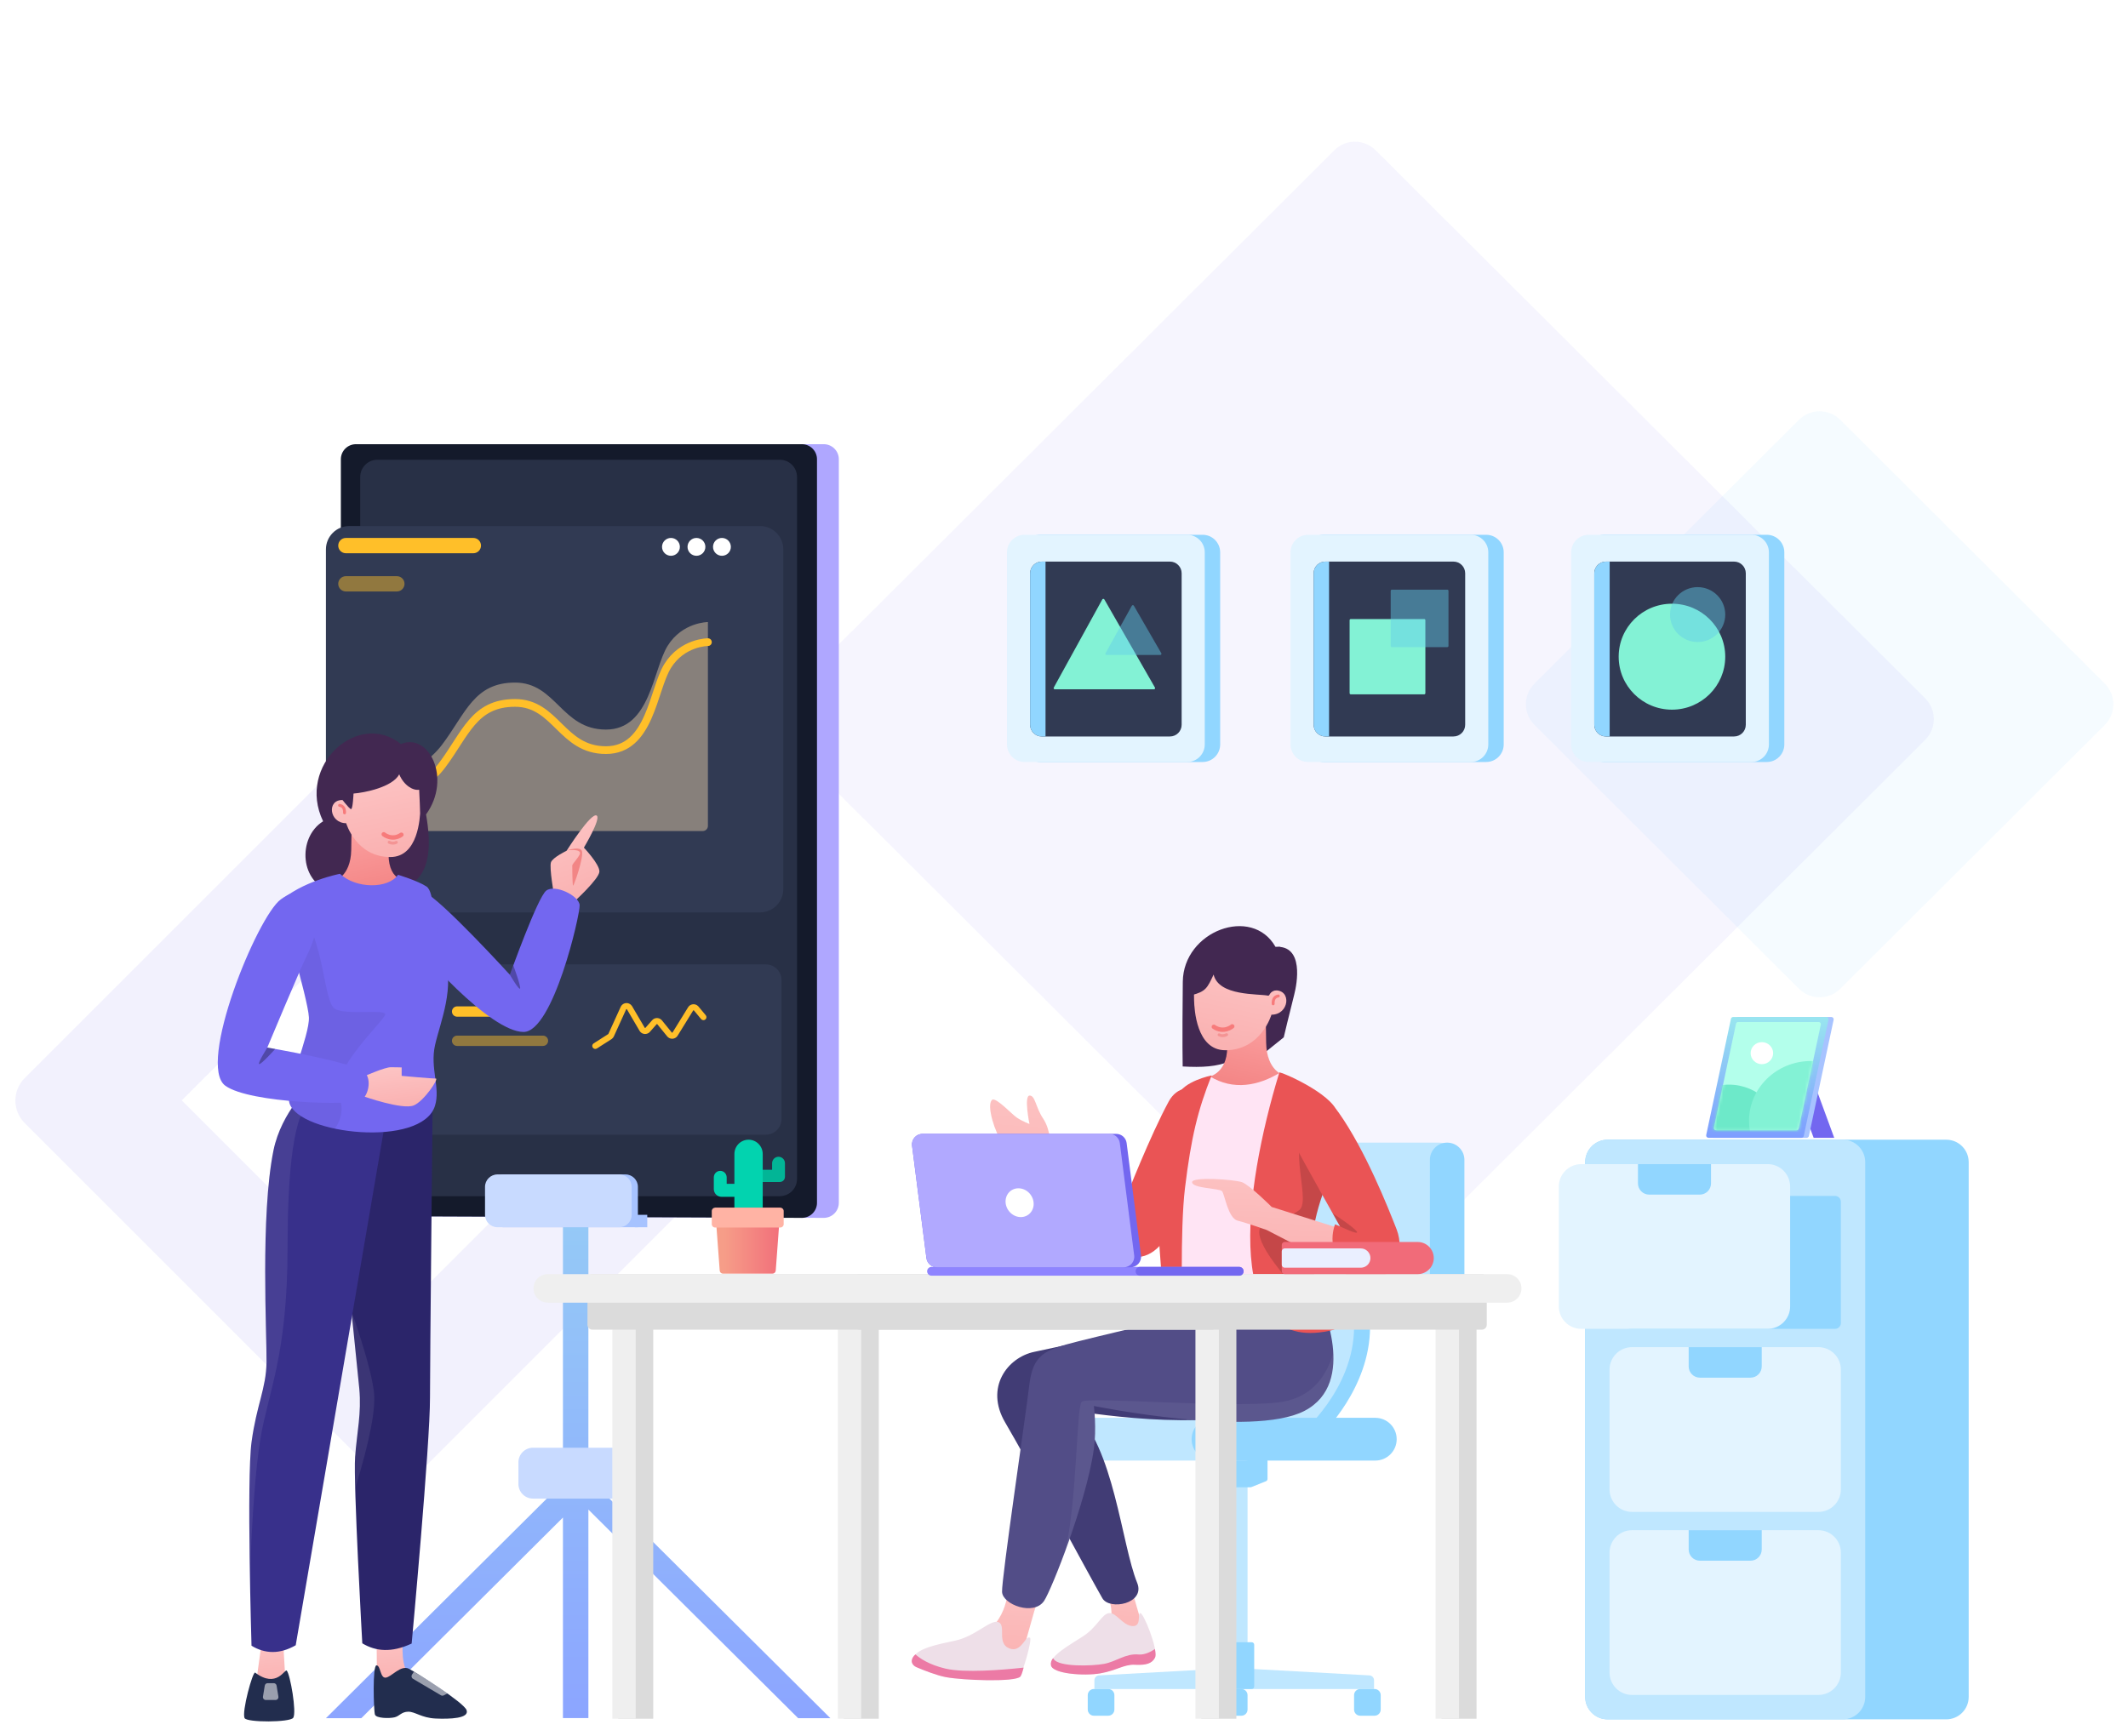 <svg width="728" height="594" viewBox="0 0 728 594" fill="none" xmlns="http://www.w3.org/2000/svg">
<g filter="url(#filter0_d)">
<path opacity="0.15" fill-rule="evenodd" clip-rule="evenodd" d="M524.946 244.08C521.029 240.173 521.029 233.827 524.946 229.92L615.438 139.65C619.341 135.756 625.66 135.756 629.563 139.65L720.055 229.92C723.972 233.827 723.972 240.173 720.055 244.08L629.563 334.35C625.66 338.244 619.341 338.244 615.438 334.35L524.946 244.08Z" fill="#BFE7FF"/>
<g opacity="0.038" filter="url(#filter1_f)">
<path opacity="0.038" fill-rule="evenodd" clip-rule="evenodd" d="M215.964 80.156C212.048 76.249 212.048 69.903 215.964 65.996L266.385 15.699C270.288 11.805 276.607 11.805 280.51 15.699L330.931 65.996C334.848 69.903 334.848 76.249 330.931 80.156L280.51 130.453C276.607 134.346 270.288 134.346 266.385 130.453L215.964 80.156Z" fill="#7367F0"/>
</g>
<path opacity="0.066" fill-rule="evenodd" clip-rule="evenodd" d="M268.439 249.15C264.522 245.242 264.522 238.897 268.439 234.99L456.478 47.413C460.381 43.519 466.699 43.519 470.602 47.413L658.641 234.99C662.558 238.897 662.558 245.242 658.641 249.15L470.602 436.727C466.699 440.62 460.381 440.62 456.478 436.727L268.439 249.15Z" fill="#7367F0"/>
<path opacity="0.09" fill-rule="evenodd" clip-rule="evenodd" d="M143.744 244.969C139.509 240.733 132.633 240.742 128.387 244.988L8.452 364.923C4.206 369.169 4.197 376.045 8.433 380.28L128.074 499.921C132.309 504.157 139.185 504.148 143.431 499.902L263.366 379.967C267.612 375.721 267.62 368.845 263.385 364.61L143.744 244.969ZM62.193 372.535L135.999 298.729L209.624 372.354L135.818 446.16L62.193 372.535Z" fill="#7367F0"/>
<path fill-rule="evenodd" clip-rule="evenodd" d="M201.293 351L201.292 494.767L201.439 494.625L201.405 501.757L284.073 583.951H273.053L201.292 512.567L201.293 583.912H192.588V515.289L123.608 583.951H111.5L192.588 503.308V351H201.293Z" fill="url(#paint0_linear)"/>
<path fill-rule="evenodd" clip-rule="evenodd" d="M217.613 496.4C217.613 493.639 215.375 491.4 212.613 491.4H182.355C179.594 491.4 177.355 493.639 177.355 496.4V503.814C177.355 506.575 179.594 508.814 182.355 508.814H212.613C215.375 508.814 217.613 506.575 217.613 503.814V496.4Z" fill="#C8DAFF"/>
<path fill-rule="evenodd" clip-rule="evenodd" d="M129.25 148H281.801C284.655 148 286.967 150.304 286.967 153.146V407.6C286.967 410.363 284.781 412.618 282.038 412.741L281.781 412.747L129.23 412.156C126.385 412.145 124.084 409.844 124.084 407.009V153.146C124.084 150.304 126.397 148 129.25 148Z" fill="#AFA7FF"/>
<path fill-rule="evenodd" clip-rule="evenodd" d="M121.778 148H274.33C277.183 148 279.496 150.304 279.496 153.146V407.6C279.496 410.363 277.31 412.618 274.566 412.741L274.31 412.747L121.758 412.156C118.913 412.145 116.612 409.844 116.612 407.009V153.146C116.612 150.304 118.925 148 121.778 148Z" fill="#141A2B"/>
<path fill-rule="evenodd" clip-rule="evenodd" d="M129.142 153.317H266.756C270.02 153.317 272.666 155.953 272.666 159.204V399.436C272.666 402.688 270.02 405.323 266.756 405.323H129.142C125.877 405.323 123.231 402.688 123.231 399.436V159.204C123.231 155.953 125.877 153.317 129.142 153.317Z" fill="#283046"/>
<path fill-rule="evenodd" clip-rule="evenodd" d="M172.331 397.88H213.96C216.318 397.88 218.23 399.784 218.23 402.133V415.957H172.331C169.973 415.957 168.062 414.052 168.062 411.703V402.133C168.062 399.784 169.973 397.88 172.331 397.88Z" fill="#A7C3FF"/>
<path fill-rule="evenodd" clip-rule="evenodd" d="M217.161 411.703H221.431V415.957H217.161V411.703Z" fill="#A7C3FF"/>
<path fill-rule="evenodd" clip-rule="evenodd" d="M170.197 397.88H211.825C214.183 397.88 216.095 399.784 216.095 402.133V411.703C216.095 414.052 214.183 415.957 211.825 415.957H170.197C167.839 415.957 165.928 414.052 165.928 411.703V402.133C165.928 399.784 167.839 397.88 170.197 397.88Z" fill="#C8DAFF"/>
<path d="M411.425 179H355.771C352.458 179 349.771 181.686 349.771 185V250.75C349.771 254.064 352.458 256.75 355.771 256.75H411.425C414.739 256.75 417.425 254.064 417.425 250.75V185C417.425 181.686 414.739 179 411.425 179Z" fill="#91D6FF"/>
<path d="M406.153 179H350.5C347.186 179 344.5 181.686 344.5 185V250.75C344.5 254.064 347.186 256.75 350.5 256.75H406.153C409.467 256.75 412.153 254.064 412.153 250.75V185C412.153 181.686 409.467 179 406.153 179Z" fill="#E3F4FF"/>
<path fill-rule="evenodd" clip-rule="evenodd" d="M352.407 192.173C352.407 189.964 354.198 188.173 356.407 188.173H400.246C402.455 188.173 404.246 189.964 404.246 192.173V244.014C404.246 246.224 402.455 248.014 400.246 248.014H356.407C354.198 248.014 352.407 246.224 352.407 244.014V192.173Z" fill="#313A53"/>
<path d="M352.407 192.173C352.407 189.964 354.198 188.173 356.407 188.173H357.679V248.014H356.407C354.198 248.014 352.407 246.224 352.407 244.014V192.173Z" fill="#91D6FF"/>
<path fill-rule="evenodd" clip-rule="evenodd" d="M394.764 231.879C395.074 231.879 395.268 231.544 395.113 231.275L377.805 201.118C377.649 200.845 377.254 200.848 377.102 201.124L360.502 231.281C360.354 231.55 360.548 231.879 360.855 231.879H394.764Z" fill="#83F2D5"/>
<path opacity="0.447" fill-rule="evenodd" clip-rule="evenodd" d="M396.94 220.134C397.251 220.134 397.445 219.798 397.29 219.529L387.905 203.279C387.748 203.008 387.355 203.011 387.203 203.286L378.202 219.536C378.053 219.804 378.247 220.134 378.554 220.134H396.94Z" fill="#63CBE8"/>
<path d="M508.425 179H452.771C449.458 179 446.771 181.686 446.771 185V250.75C446.771 254.064 449.458 256.75 452.771 256.75H508.425C511.739 256.75 514.425 254.064 514.425 250.75V185C514.425 181.686 511.739 179 508.425 179Z" fill="#91D6FF"/>
<path d="M503.153 179H447.5C444.186 179 441.5 181.686 441.5 185V250.75C441.5 254.064 444.186 256.75 447.5 256.75H503.153C506.467 256.75 509.153 254.064 509.153 250.75V185C509.153 181.686 506.467 179 503.153 179Z" fill="#E3F4FF"/>
<path fill-rule="evenodd" clip-rule="evenodd" d="M449.407 192.173C449.407 189.964 451.198 188.173 453.407 188.173H497.246C499.455 188.173 501.246 189.964 501.246 192.173V244.014C501.246 246.224 499.455 248.014 497.246 248.014H453.407C451.198 248.014 449.407 246.224 449.407 244.014V192.173Z" fill="#313A53"/>
<path d="M487.224 207.829H462.111C461.889 207.829 461.708 208.01 461.708 208.232V233.197C461.708 233.42 461.889 233.6 462.111 233.6H487.224C487.447 233.6 487.627 233.42 487.627 233.197V208.232C487.627 208.01 487.447 207.829 487.224 207.829Z" fill="#83F2D5"/>
<path opacity="0.447" d="M495.131 197.782H476.169C475.946 197.782 475.766 197.962 475.766 198.185V217.035C475.766 217.257 475.946 217.438 476.169 217.438H495.131C495.354 217.438 495.534 217.257 495.534 217.035V198.185C495.534 197.962 495.354 197.782 495.131 197.782Z" fill="#63CBE8"/>
<path d="M449.407 192.173C449.407 189.964 451.198 188.173 453.407 188.173H454.679V248.014H453.407C451.198 248.014 449.407 246.224 449.407 244.014V192.173Z" fill="#91D6FF"/>
<path d="M604.425 179H548.771C545.458 179 542.771 181.686 542.771 185V250.75C542.771 254.064 545.458 256.75 548.771 256.75H604.425C607.739 256.75 610.425 254.064 610.425 250.75V185C610.425 181.686 607.739 179 604.425 179Z" fill="#91D6FF"/>
<path d="M599.153 179H543.5C540.186 179 537.5 181.686 537.5 185V250.75C537.5 254.064 540.186 256.75 543.5 256.75H599.153C602.467 256.75 605.153 254.064 605.153 250.75V185C605.153 181.686 602.467 179 599.153 179Z" fill="#E3F4FF"/>
<path fill-rule="evenodd" clip-rule="evenodd" d="M545.407 192.173C545.407 189.964 547.198 188.173 549.407 188.173H593.246C595.455 188.173 597.246 189.964 597.246 192.173V244.014C597.246 246.224 595.455 248.014 593.246 248.014H549.407C547.198 248.014 545.407 246.224 545.407 244.014V192.173Z" fill="#313A53"/>
<path d="M571.985 238.841C582.054 238.841 590.216 230.725 590.216 220.714C590.216 210.703 582.054 202.587 571.985 202.587C561.916 202.587 553.754 210.703 553.754 220.714C553.754 230.725 561.916 238.841 571.985 238.841Z" fill="#83F2D5"/>
<path opacity="0.447" d="M580.772 215.691C585.989 215.691 590.217 211.487 590.217 206.3C590.217 201.113 585.989 196.909 580.772 196.909C575.556 196.909 571.327 201.113 571.327 206.3C571.327 211.487 575.556 215.691 580.772 215.691Z" fill="#63CBE8"/>
<path d="M545.407 192.173C545.407 189.964 547.198 188.173 549.407 188.173H550.679V248.014H549.407C547.198 248.014 545.407 246.224 545.407 244.014V192.173Z" fill="#91D6FF"/>
<g filter="url(#filter2_d)">
<path fill-rule="evenodd" clip-rule="evenodd" d="M103.5 323.389C103.5 320.413 105.913 318 108.889 318H254.981C257.957 318 260.369 320.413 260.369 323.389V370.9C260.369 373.876 257.957 376.289 254.981 376.289H108.889C105.913 376.289 103.5 373.876 103.5 370.9V323.389Z" fill="#313A53"/>
</g>
<path opacity="0.465" d="M154.614 352.149C154.614 351.173 155.405 350.383 156.381 350.383H185.749C186.725 350.383 187.516 351.173 187.516 352.149C187.516 353.124 186.725 353.915 185.749 353.915H156.381C155.405 353.915 154.614 353.124 154.614 352.149Z" fill="#FFBF29"/>
<path d="M154.614 342.14C154.614 341.164 155.405 340.373 156.381 340.373H173.999C174.974 340.373 175.765 341.164 175.765 342.14C175.765 343.115 174.974 343.906 173.999 343.906H156.381C155.405 343.906 154.614 343.115 154.614 342.14Z" fill="#FFBF29"/>
<path d="M212.343 340.535C212.847 339.425 214.154 338.935 215.261 339.441C215.627 339.608 215.94 339.872 216.166 340.204L216.247 340.331L220.567 347.695C220.609 347.765 220.699 347.788 220.769 347.747L220.787 347.734L220.804 347.718L223.103 345.113C223.909 344.199 225.302 344.114 226.213 344.922C226.273 344.975 226.33 345.031 226.384 345.09L226.462 345.181L229.834 349.331C229.885 349.394 229.977 349.403 230.04 349.352L230.058 349.335L230.072 349.315L235.398 340.691C236.038 339.654 237.396 339.334 238.431 339.975C238.591 340.075 238.738 340.194 238.867 340.331L238.961 340.436L241.442 343.408C241.807 343.845 241.749 344.494 241.313 344.859C240.902 345.204 240.301 345.172 239.928 344.8L239.865 344.73L237.384 341.758C237.374 341.746 237.362 341.736 237.349 341.728C237.291 341.692 237.219 341.701 237.172 341.745L237.147 341.775L231.821 350.4C231.692 350.609 231.529 350.795 231.339 350.95C230.428 351.693 229.102 351.586 228.321 350.727L228.239 350.632L224.867 346.483C224.862 346.476 224.857 346.471 224.851 346.465C224.8 346.42 224.727 346.417 224.673 346.452L224.643 346.478L222.344 349.083C222.191 349.257 222.011 349.406 221.811 349.523C220.797 350.121 219.501 349.813 218.859 348.842L218.795 348.739L214.474 341.376C214.459 341.349 214.436 341.329 214.408 341.316C214.347 341.288 214.276 341.306 214.235 341.356L214.214 341.389L210.004 350.647C209.847 350.992 209.605 351.29 209.301 351.513L209.184 351.593L204.192 354.782C203.714 355.088 203.078 354.947 202.773 354.467C202.484 354.014 202.594 353.421 203.01 353.098L203.087 353.044L208.078 349.855C208.094 349.845 208.108 349.832 208.119 349.817L208.133 349.792L212.343 340.535Z" fill="#FFBF29"/>
<path d="M132.582 359.803C139.234 359.803 144.627 354.399 144.627 347.733C144.627 341.067 139.234 335.663 132.582 335.663C125.931 335.663 120.538 341.067 120.538 347.733C120.538 354.399 125.931 359.803 132.582 359.803Z" fill="#FFBF29"/>
<g filter="url(#filter3_d)">
<path fill-rule="evenodd" clip-rule="evenodd" d="M103.5 175C103.5 170.582 107.082 167 111.5 167H251.977C256.395 167 259.977 170.582 259.977 175V291.215C259.977 295.633 256.395 299.215 251.977 299.215H111.5C107.082 299.215 103.5 295.633 103.5 291.215V175Z" fill="#313A53"/>
</g>
<mask id="mask0" mask-type="alpha" maskUnits="userSpaceOnUse" x="103" y="167" width="157" height="133">
<path fill-rule="evenodd" clip-rule="evenodd" d="M103.5 175C103.5 170.582 107.082 167 111.5 167H251.977C256.395 167 259.977 170.582 259.977 175V291.215C259.977 295.633 256.395 299.215 251.977 299.215H111.5C107.082 299.215 103.5 295.633 103.5 291.215V175Z" fill="white"/>
</mask>
<g mask="url(#mask0)">
<path opacity="0.415" fill-rule="evenodd" clip-rule="evenodd" d="M124.434 267.043C124.434 267.043 142.994 261.736 151.178 250.904C159.362 240.073 162.121 229.574 176.197 229.574C190.273 229.574 192.077 245.654 207.293 245.654C222.509 245.654 223.341 225.147 228.399 217.005C233.456 208.862 242.184 208.862 242.184 208.862V278.617C242.184 279.589 241.396 280.377 240.424 280.377H126.194C125.222 280.377 124.434 279.589 124.434 278.617V267.043Z" fill="#FFE3B5"/>
<g filter="url(#filter4_d)">
<path d="M124.434 268.167C124.434 268.167 142.994 262.837 151.178 251.959C159.362 241.08 162.121 230.535 176.197 230.535C190.273 230.535 192.077 246.685 207.293 246.685C222.509 246.685 223.341 226.09 228.399 217.912C233.456 209.734 242.184 209.734 242.184 209.734" stroke="#FFBF29" stroke-width="2.64" stroke-linecap="round"/>
</g>
<path d="M161.939 180.082H118.327C116.882 180.082 115.711 181.253 115.711 182.698C115.711 184.143 116.882 185.315 118.327 185.315H161.939C163.384 185.315 164.555 184.143 164.555 182.698C164.555 181.253 163.384 180.082 161.939 180.082Z" fill="#FFBF29"/>
<path opacity="0.465" d="M115.711 195.78C115.711 194.335 116.882 193.164 118.327 193.164H135.772C137.217 193.164 138.389 194.335 138.389 195.78C138.389 197.225 137.217 198.397 135.772 198.397H118.327C116.882 198.397 115.711 197.225 115.711 195.78Z" fill="#FFBF29"/>
<path d="M229.536 186.186C231.222 186.186 232.589 184.82 232.589 183.134C232.589 181.448 231.222 180.082 229.536 180.082C227.85 180.082 226.483 181.448 226.483 183.134C226.483 184.82 227.85 186.186 229.536 186.186Z" fill="white"/>
<path d="M238.258 186.186C239.944 186.186 241.311 184.82 241.311 183.134C241.311 181.448 239.944 180.082 238.258 180.082C236.572 180.082 235.205 181.448 235.205 183.134C235.205 184.82 236.572 186.186 238.258 186.186Z" fill="white"/>
<path d="M246.981 186.186C248.667 186.186 250.033 184.82 250.033 183.134C250.033 181.448 248.667 180.082 246.981 180.082C245.295 180.082 243.928 181.448 243.928 183.134C243.928 184.82 245.295 186.186 246.981 186.186Z" fill="white"/>
</g>
<path fill-rule="evenodd" clip-rule="evenodd" d="M470.067 570.984C470.067 570.092 469.37 569.355 468.48 569.306L428.454 567.108H416.18L375.993 569.307C375.102 569.356 374.404 570.092 374.404 570.984V573.965H470.067V570.984Z" fill="#BFE7FF"/>
<path fill-rule="evenodd" clip-rule="evenodd" d="M426.793 498.996H417.682V567.565H426.793V498.996Z" fill="#BFE7FF"/>
<path d="M416.243 557.966H428.229C428.693 557.966 429.069 558.342 429.069 558.806V573.125C429.069 573.589 428.693 573.965 428.229 573.965H416.243C415.779 573.965 415.403 573.589 415.403 573.125V558.806C415.403 558.342 415.779 557.966 416.243 557.966Z" fill="#91D6FF"/>
<path fill-rule="evenodd" clip-rule="evenodd" d="M433.626 494.808C433.626 494.344 433.25 493.968 432.786 493.968H411.689C411.225 493.968 410.849 494.344 410.849 494.808V502.085C410.849 502.428 411.058 502.737 411.376 502.865L416.393 504.878C416.492 504.918 416.598 504.939 416.706 504.939H427.769C427.877 504.939 427.983 504.918 428.082 504.878L433.099 502.865C433.417 502.737 433.626 502.428 433.626 502.085V494.808Z" fill="#91D6FF"/>
<path d="M465.336 573.965H470.247C471.406 573.965 472.347 574.905 472.347 576.065V581.008C472.347 582.167 471.406 583.108 470.247 583.108H465.336C464.176 583.108 463.236 582.167 463.236 581.008V576.065C463.236 574.905 464.176 573.965 465.336 573.965Z" fill="#91D6FF"/>
<path d="M374.228 573.965H379.138C380.298 573.965 381.238 574.905 381.238 576.065V581.008C381.238 582.167 380.298 583.108 379.138 583.108H374.228C373.068 583.108 372.128 582.167 372.128 581.008V576.065C372.128 574.905 373.068 573.965 374.228 573.965Z" fill="#91D6FF"/>
<path d="M419.781 573.965H424.692C425.852 573.965 426.792 574.905 426.792 576.065V581.008C426.792 582.167 425.852 583.108 424.692 583.108H419.781C418.621 583.108 417.681 582.167 417.681 581.008V576.065C417.681 574.905 418.621 573.965 419.781 573.965Z" fill="#91D6FF"/>
<path fill-rule="evenodd" clip-rule="evenodd" d="M433.169 488.482C433.169 484.443 429.894 481.168 425.855 481.168H368.508C364.468 481.168 361.194 484.443 361.194 488.482C361.194 492.522 364.468 495.796 368.508 495.796H425.855C429.894 495.796 433.169 492.522 433.169 488.482Z" fill="#BFE7FF"/>
<path fill-rule="evenodd" clip-rule="evenodd" d="M468.701 413.513H455.946C455.946 413.513 455.946 431.799 455.946 450.084C455.946 468.369 435.447 486.654 435.447 486.654H452.302C452.302 486.654 468.701 471.082 468.701 450.084C468.701 431.799 468.701 413.513 468.701 413.513Z" fill="#91D6FF"/>
<path fill-rule="evenodd" clip-rule="evenodd" d="M463.234 413.513H450.479C450.479 413.513 450.479 431.799 450.479 450.084C450.479 468.369 429.98 486.654 429.98 486.654H445.013C445.013 486.654 463.234 471.51 463.234 450.084C463.234 431.799 463.234 413.513 463.234 413.513Z" fill="#BFE7FF"/>
<path fill-rule="evenodd" clip-rule="evenodd" d="M500.589 395.4C500.589 390.761 496.828 387 492.189 387H426.505C421.866 387 418.105 390.761 418.105 395.4V432.415C418.105 437.054 421.866 440.815 426.505 440.815H492.189C496.828 440.815 500.589 437.054 500.589 432.415V395.4Z" fill="#BFE7FF"/>
<path fill-rule="evenodd" clip-rule="evenodd" d="M500.983 392.907C500.983 389.645 498.339 387 495.077 387C491.815 387 489.17 389.645 489.17 392.907V434.908C489.17 438.171 491.815 440.815 495.077 440.815C498.339 440.815 500.983 438.171 500.983 434.909V392.907Z" fill="#91D6FF"/>
<path fill-rule="evenodd" clip-rule="evenodd" d="M477.812 488.482C477.812 484.443 474.537 481.168 470.497 481.168H414.973C410.933 481.168 407.659 484.443 407.659 488.482C407.659 492.522 410.933 495.796 414.973 495.796H470.497C474.537 495.796 477.812 492.522 477.812 488.482Z" fill="#91D6FF"/>
<path fill-rule="evenodd" clip-rule="evenodd" d="M377.609 538.415C377.609 538.415 382.855 549.01 378.554 552.349C374.247 555.688 362.871 561.946 362.871 561.946L393.011 560.052L386.311 536.944L377.609 538.415Z" fill="url(#paint1_linear)"/>
<path fill-rule="evenodd" clip-rule="evenodd" d="M390.025 548.003C389.076 548.455 390.636 552.712 387.299 552.413C383.963 552.115 381.868 547.714 379.408 548C376.947 548.285 375.385 552.717 370.7 555.803C366.017 558.89 359.072 562.572 359.537 565.675C360.002 568.779 370.931 569.61 376.468 568.582C382.005 567.556 384.589 565.33 388.181 565.507C391.773 565.685 394.031 565.245 395.157 562.939C396.282 560.632 391.119 547.48 390.025 548.003Z" fill="#EEDFE8"/>
<path fill-rule="evenodd" clip-rule="evenodd" d="M389.759 562.167L389.452 562.149C385 561.774 381.946 564.574 377.709 565.363C373.471 566.153 362.296 566.426 360.511 563.775C360.426 563.65 360.348 563.521 360.275 563.391C359.675 564.128 359.393 564.917 359.538 565.836C360.003 568.789 370.933 569.58 376.47 568.603C382.007 567.626 384.592 565.507 388.184 565.676L388.823 565.7C392.046 565.788 394.102 565.294 395.161 563.232C395.418 562.729 395.36 561.649 395.102 560.283C393.599 561.311 391.703 562.226 389.759 562.167Z" fill="#EC7AA5"/>
<path fill-rule="evenodd" clip-rule="evenodd" d="M423.011 445.032C413.887 445.439 363.101 456.672 353.875 458.58C344.648 460.488 336.847 470.814 343.883 482.772C351.785 496.194 372.175 534.314 377.126 542.907C379.576 547.16 391.937 544.775 389.034 537.636C383.621 524.329 381.107 490.898 367.307 478.709C367.307 478.709 413.717 486.786 433.764 477.534C448.333 470.808 445.037 444.047 423.011 445.032Z" fill="#413C75"/>
<path fill-rule="evenodd" clip-rule="evenodd" d="M359.359 388.074C359.359 388.074 359.463 382.65 356.865 378.77C354.268 374.89 354.165 370.768 352.2 370.903C350.234 371.038 352.18 380.618 352.18 380.618C352.18 380.618 349.687 379.665 347.895 378.46C346.104 377.255 340.671 371.314 339.401 372.367C337.249 374.161 340.716 384.279 342.604 386.302C344.499 388.326 353.848 393.98 353.848 393.98L381.383 421.719L385.5 406.994L359.359 388.074Z" fill="url(#paint2_linear)"/>
<path fill-rule="evenodd" clip-rule="evenodd" d="M414.434 385.625C410.189 395.47 402.417 413.556 399.213 418.951C395.198 425.708 388.866 428.686 381.453 423.672C379.902 422.623 375.448 418.954 375.448 418.954C376.107 412.532 378.506 407.164 382.642 402.849L385.451 405.172C385.451 405.172 393.417 384.752 399.825 372.924C405.374 362.69 420.895 370.659 414.434 385.625Z" fill="#EA5455"/>
<path fill-rule="evenodd" clip-rule="evenodd" d="M385.368 405.183C385.368 405.183 383.229 412.44 382.729 412.019C382.228 411.599 383.111 403.286 383.111 403.286L385.368 405.183Z" fill="black" fill-opacity="0.16"/>
<path fill-rule="evenodd" clip-rule="evenodd" d="M432.779 347.411V356.123L439.176 350.972C439.176 350.972 441.143 342.626 442.742 336.427C443.745 332.539 446.188 319.384 436.352 320C428.294 305.796 404.828 314.587 404.641 331.94C404.417 352.811 404.6 360.937 404.6 360.937C417.87 361.698 425.338 359.78 432.779 347.411Z" fill="#422851"/>
<path fill-rule="evenodd" clip-rule="evenodd" d="M439.314 363.997C439.314 363.997 433.364 362.6 433.157 352.85C432.951 343.099 433.096 339.77 433.096 339.77L419.988 339.534C419.988 339.534 419.845 350.401 419.843 354.332C419.837 363.889 412.809 364.672 412.809 364.672C412.809 364.672 414.01 372.558 425.888 373.226C435.161 373.748 439.314 363.997 439.314 363.997Z" fill="url(#paint3_linear)"/>
<path fill-rule="evenodd" clip-rule="evenodd" d="M436.15 334.901C441.998 334.675 441.044 343.235 434.97 343.224C434.97 343.224 431.442 355.384 419.192 355.384C409.244 355.384 408.597 341.211 408.507 338.383C408.41 335.369 408.398 325.465 408.398 325.465L436.378 325.452L436.15 334.901Z" fill="url(#paint4_linear)"/>
<path fill-rule="evenodd" clip-rule="evenodd" d="M436.604 334.845C434.181 335.245 434.475 336.849 433.816 336.709C430.47 335.997 416.926 336.936 415.182 329.488C413.012 334.141 412.481 335.285 407.703 336.534V322.899L437.925 320C437.925 320 437.456 334.704 436.604 334.845Z" fill="#422851"/>
<path d="M421.555 347.215C421.555 347.215 418.637 349.685 415.258 347.372" stroke="#F77B7B" stroke-width="1.5" stroke-linecap="round"/>
<path d="M419.628 350.075C418.72 350.494 417.846 350.525 417.066 350.107" stroke="#F49494" stroke-linecap="round"/>
<path d="M435.554 339.505C435.494 338.132 435.913 337.041 437.313 336.822" stroke="#F77B7B" stroke-linecap="round"/>
<path fill-rule="evenodd" clip-rule="evenodd" d="M437.984 363C430.516 367.574 421.882 369.251 413.845 364.284C400.73 390.145 397.461 421.002 400.616 455.106C419.741 462.678 435.815 461.189 449.5 452.534L437.984 363Z" fill="#FFE4F4"/>
<path fill-rule="evenodd" clip-rule="evenodd" d="M344.916 538.84C344.916 538.84 345.074 551.311 334.798 555.973C324.529 560.635 317.212 560.355 318.144 563.959C319.075 567.563 345.805 567.418 348.301 564.599C350.429 562.201 355.055 539.872 356.329 541.579L344.916 538.84Z" fill="url(#paint5_linear)"/>
<path fill-rule="evenodd" clip-rule="evenodd" d="M352.379 556.452C350.804 555.319 349.48 561.853 345.203 560.036C340.925 558.219 344.298 552.213 341.606 551.105C338.914 549.998 333.716 555.953 326.812 557.401C319.908 558.847 314.303 560.114 312.71 562.801C311.338 565.111 312.71 565.849 312.71 565.849C312.71 565.849 319.356 569.168 323.486 569.899C329.486 570.96 346.825 571.667 348.725 569.732C349.892 568.545 353.167 557.019 352.379 556.452Z" fill="#EEDFE8"/>
<path fill-rule="evenodd" clip-rule="evenodd" d="M312.335 563.073C311.033 565.196 313.087 566.3 313.333 566.422L314.324 566.844C316.204 567.626 320.446 569.302 323.581 569.901C329.329 571 347.128 571.651 349.043 569.762C349.379 569.43 349.795 568.217 350.197 566.641L348.976 566.774C343.098 567.397 329.977 568.523 323.502 566.998C317.754 565.644 314.608 563.417 313.173 562.116C312.824 562.416 312.542 562.734 312.335 563.073Z" fill="#EC7AA5"/>
<path fill-rule="evenodd" clip-rule="evenodd" d="M451.602 441.177C451.602 441.177 464.868 469.192 446.225 478.812C428.196 488.115 374.224 477.112 374.224 477.112C374.224 477.112 375.189 484.877 374.224 491.802C371.706 509.889 359.726 540.023 357.192 543.809C353.687 549.046 343.01 545.097 342.809 540.737C342.607 536.377 350.857 480.693 352.112 470.075C353.36 459.456 357.3 457.913 368.809 455.01C371.453 454.343 402.72 446.573 405.584 446.8C430.195 448.746 451.602 441.177 451.602 441.177Z" fill="#524D87"/>
<path fill-rule="evenodd" clip-rule="evenodd" d="M437.06 475.921C419.211 477.921 371.956 473.798 370.058 475.671C368.246 477.46 368.549 508.575 364.484 526.585L365.102 524.884C368.925 514.267 372.894 501.354 374.224 491.802C375.189 484.877 374.224 477.112 374.224 477.112L376.401 477.533C386.66 479.46 430.36 486.999 446.225 478.812C454.822 474.376 458.33 467.006 456.749 456.703C454.027 468.349 447.464 474.755 437.06 475.921Z" fill="white" fill-opacity="0.056"/>
<path fill-rule="evenodd" clip-rule="evenodd" d="M437.659 363.021C425.29 403.538 417.873 460.979 456.501 450.986C435.982 413.206 463.877 396.202 457.554 376.676C455.392 370 437.82 362.497 437.659 363.021Z" fill="#EA5455"/>
<path fill-rule="evenodd" clip-rule="evenodd" d="M451.607 379.845C437.628 381.955 449.152 406.362 444.537 410.039C439.923 413.716 431.891 414.113 431.025 416.359C429.285 420.874 437.699 432.271 456.267 450.551L456.5 450.986C438.625 418.076 457.488 400.931 458.469 384.151C456.398 380.903 454.11 379.468 451.607 379.845Z" fill="black" fill-opacity="0.16"/>
<path fill-rule="evenodd" clip-rule="evenodd" d="M414.5 364C409.78 375.838 407.511 385.127 405.394 402.503C403.629 416.975 404.513 446.84 404.513 446.84L398.68 447.987C398.68 447.987 394.51 401.848 395.904 395.907C398.244 385.938 399.829 380.113 402.918 371C404.62 365.998 414.5 364 414.5 364Z" fill="#EA5455"/>
<path fill-rule="evenodd" clip-rule="evenodd" d="M435.06 409.017C435.06 409.017 427.445 401.392 424.807 400.507C422.17 399.622 407.723 398.559 407.821 400.559C407.932 402.701 417.228 402.578 418.088 403.632C418.947 404.685 420.143 412.888 423.392 413.697C426.635 414.506 433.358 416.9 433.358 416.9L463.282 432.361L460.094 416.901L435.06 409.017Z" fill="url(#paint6_linear)"/>
<path fill-rule="evenodd" clip-rule="evenodd" d="M457.981 376.731C467.058 389.542 474.808 409.056 477.783 416.664C480.757 424.272 477.757 435.747 464.676 433.494C463.119 433.226 460.585 432.24 460.585 432.24C455.776 425.647 454.932 419.987 456.727 414.947L458.419 415.661C458.419 415.661 445.418 392.617 442.243 386.439C436.94 376.122 449.986 365.444 457.981 376.731Z" fill="#EA5455"/>
<path fill-rule="evenodd" clip-rule="evenodd" d="M458.417 415.661C458.417 415.661 465.021 418.886 464.19 417.468C463.36 416.049 455.902 411.182 455.902 411.182L458.417 415.661Z" fill="black" fill-opacity="0.16"/>
<path fill-rule="evenodd" clip-rule="evenodd" d="M288.638 436.555H300.638V584.135H288.638V436.555Z" fill="#DBDBDB"/>
<path fill-rule="evenodd" clip-rule="evenodd" d="M286.638 436.555H294.638V584.135H286.638V436.555Z" fill="#EFEFEF"/>
<path fill-rule="evenodd" clip-rule="evenodd" d="M211.475 436.555H223.475V584.135H211.475V436.555Z" fill="#DBDBDB"/>
<path fill-rule="evenodd" clip-rule="evenodd" d="M209.475 436.555H217.475V584.135H209.475V436.555Z" fill="#EFEFEF"/>
<path fill-rule="evenodd" clip-rule="evenodd" d="M493.133 436.555H505.133V584.135H493.133V436.555Z" fill="#DBDBDB"/>
<path fill-rule="evenodd" clip-rule="evenodd" d="M491.133 436.555H499.133V584.135H491.133V436.555Z" fill="#EFEFEF"/>
<path fill-rule="evenodd" clip-rule="evenodd" d="M410.97 436.555H422.97V584.135H410.97V436.555Z" fill="#DBDBDB"/>
<path fill-rule="evenodd" clip-rule="evenodd" d="M408.97 436.555H416.97V584.135H408.97V436.555Z" fill="#EFEFEF"/>
<path fill-rule="evenodd" clip-rule="evenodd" d="M292.269 433.68C292.269 432.752 293.021 432 293.949 432H506.952C507.88 432 508.632 432.752 508.632 433.68V449.32C508.632 450.248 507.88 451 506.952 451H293.949C293.021 451 292.269 450.248 292.269 449.32V433.68Z" fill="#DBDBDB"/>
<path fill-rule="evenodd" clip-rule="evenodd" d="M200.976 433.68C200.976 432.752 201.728 432 202.656 432H414.746C415.674 432 416.426 432.752 416.426 433.68V449.32C416.426 450.248 415.674 451 414.746 451H202.656C201.728 451 200.976 450.248 200.976 449.32V433.68Z" fill="#DBDBDB"/>
<path d="M515.62 432H187.38C184.685 432 182.5 434.185 182.5 436.88C182.5 439.576 184.685 441.761 187.38 441.761H515.62C518.315 441.761 520.5 439.576 520.5 436.88C520.5 434.185 518.315 432 515.62 432Z" fill="#EFEFEF"/>
<path fill-rule="evenodd" clip-rule="evenodd" d="M258.854 400.469V396.281L264.138 396.28V394.06C264.138 392.833 265.124 391.838 266.339 391.838C267.555 391.838 268.541 392.833 268.541 394.06V398.692C268.541 399.674 267.752 400.469 266.78 400.469H258.854Z" fill="#02B596"/>
<path fill-rule="evenodd" clip-rule="evenodd" d="M244.199 402.881V398.883C244.199 397.656 245.185 396.662 246.401 396.662C247.617 396.662 248.602 397.656 248.602 398.883V401.103H251.243L251.244 390.887C251.244 388.188 253.412 386 256.087 386C258.762 386 260.93 388.188 260.93 390.887V416.208H251.244L251.243 405.545L246.841 405.546C245.382 405.546 244.199 404.353 244.199 402.881Z" fill="#02D3AF"/>
<path fill-rule="evenodd" clip-rule="evenodd" d="M244.618 409.269H266.982L265.383 430.79C265.339 431.378 264.853 431.833 264.268 431.833H247.333C246.748 431.833 246.262 431.378 246.218 430.79L244.618 409.269Z" fill="url(#paint7_linear)"/>
<path fill-rule="evenodd" clip-rule="evenodd" d="M244.618 409.269H266.982C267.6 409.269 268.101 409.774 268.101 410.397V414.91C268.101 415.533 267.6 416.039 266.982 416.039H244.618C244.001 416.039 243.5 415.533 243.5 414.91V410.397C243.5 409.774 244.001 409.269 244.618 409.269Z" fill="#FFB3A4"/>
<path fill-rule="evenodd" clip-rule="evenodd" d="M317.174 431.027C317.174 430.195 317.849 429.52 318.681 429.52H423.938C424.77 429.52 425.445 430.195 425.445 431.027C425.445 431.86 424.77 432.535 423.938 432.535H318.681C317.849 432.535 317.174 431.86 317.174 431.027Z" fill="#8F84FF"/>
<path fill-rule="evenodd" clip-rule="evenodd" d="M388.496 431.027C388.496 430.195 389.171 429.52 390.004 429.52H423.937C424.77 429.52 425.445 430.195 425.445 431.027C425.445 431.86 424.77 432.535 423.937 432.535H390.004C389.171 432.535 388.496 431.86 388.496 431.027Z" fill="#7367F0"/>
<path fill-rule="evenodd" clip-rule="evenodd" d="M312.019 388.056C311.743 385.905 313.42 384 315.589 384H381.858C383.67 384 385.199 385.346 385.429 387.144L390.344 425.593C390.619 427.745 388.942 429.65 386.773 429.65H320.505C318.693 429.65 317.163 428.303 316.934 426.506L312.019 388.056Z" fill="#7367F0"/>
<path fill-rule="evenodd" clip-rule="evenodd" d="M312.019 388.056C311.743 385.905 313.42 384 315.589 384H379.524C381.335 384 382.865 385.346 383.095 387.144L388.01 425.593C388.285 427.745 386.608 429.65 384.439 429.65H320.505C318.693 429.65 317.163 428.303 316.934 426.506L312.019 388.056Z" fill="#B1A9FF"/>
<path d="M351.87 411.604C353.92 410.059 354.214 406.992 352.528 404.754C350.841 402.515 347.811 401.953 345.761 403.498C343.711 405.043 343.416 408.11 345.103 410.348C346.79 412.587 349.819 413.149 351.87 411.604Z" fill="white"/>
<path fill-rule="evenodd" clip-rule="evenodd" d="M438.5 422C438.5 421.448 438.948 421 439.5 421H485C488.038 421 490.5 423.462 490.5 426.5C490.5 429.538 488.038 432 485 432H439.5C438.948 432 438.5 431.552 438.5 431V422Z" fill="#F16B79"/>
<path d="M438.5 424.2C438.5 423.648 438.948 423.2 439.5 423.2H465.533C467.356 423.2 468.833 424.677 468.833 426.5C468.833 428.322 467.356 429.8 465.533 429.8H439.5C438.948 429.8 438.5 429.352 438.5 428.8V424.2Z" fill="#EAEFFF"/>
<path d="M549.985 386H665.82C670.062 386 673.5 389.438 673.5 393.68V576.668C673.5 580.91 670.062 584.348 665.82 584.348H549.985C545.743 584.348 542.305 580.91 542.305 576.668V393.68C542.305 389.438 545.743 386 549.985 386Z" fill="#91D6FF"/>
<path d="M549.986 386H630.42C634.661 386 638.1 389.438 638.1 393.68V576.668C638.1 580.91 634.661 584.348 630.42 584.348H549.986C545.745 584.348 542.306 580.91 542.306 576.668V393.68C542.306 389.438 545.745 386 549.986 386Z" fill="#BFE7FF"/>
<path fill-rule="evenodd" clip-rule="evenodd" d="M629.769 527.304C629.769 523.062 626.33 519.624 622.089 519.624H558.315C554.073 519.624 550.635 523.062 550.635 527.304V568.316C550.635 572.558 554.073 575.996 558.315 575.996H622.089C626.33 575.996 629.769 572.558 629.769 568.316V527.304Z" fill="#E3F4FF"/>
<path d="M602.696 519.624H577.707V526.223C577.707 528.344 579.426 530.063 581.547 530.063H598.856C600.977 530.063 602.696 528.344 602.696 526.223V519.624Z" fill="#91D6FF"/>
<path fill-rule="evenodd" clip-rule="evenodd" d="M629.769 407.226C629.769 406.121 628.873 405.226 627.769 405.226H558.315C554.073 405.226 550.635 408.664 550.635 412.906V443.044C550.635 447.286 554.073 450.724 558.315 450.724H627.769C628.873 450.724 629.769 449.829 629.769 448.724V407.226Z" fill="#91D6FF"/>
<path fill-rule="evenodd" clip-rule="evenodd" d="M612.414 402.032C612.414 397.79 608.976 394.352 604.734 394.352H540.961C536.719 394.352 533.281 397.79 533.281 402.032V443.044C533.281 447.286 536.719 450.724 540.961 450.724H604.734C608.976 450.724 612.414 447.286 612.414 443.044V402.032Z" fill="#E3F4FF"/>
<path fill-rule="evenodd" clip-rule="evenodd" d="M629.769 464.668C629.769 460.426 626.33 456.988 622.089 456.988H558.315C554.073 456.988 550.635 460.426 550.635 464.668V505.68C550.635 509.922 554.073 513.36 558.315 513.36H622.089C626.33 513.36 629.769 509.922 629.769 505.68V464.668Z" fill="#E3F4FF"/>
<path d="M602.696 456.988H577.707V463.587C577.707 465.708 579.426 467.427 581.547 467.427H598.856C600.977 467.427 602.696 465.708 602.696 463.587V456.988Z" fill="#91D6FF"/>
<path d="M585.344 394.352H560.354V400.951C560.354 403.072 562.072 404.791 564.193 404.791H581.503C583.624 404.791 585.344 403.072 585.344 400.951V394.352Z" fill="#91D6FF"/>
<path fill-rule="evenodd" clip-rule="evenodd" d="M612.861 364.677H619.901L627.5 385.354H620.46L612.861 364.677Z" fill="#7367F0"/>
<path fill-rule="evenodd" clip-rule="evenodd" d="M593.926 344.633C594.005 344.264 594.331 344 594.708 344H626.513C627.021 344 627.401 344.469 627.295 344.967L618.836 384.72C618.757 385.09 618.431 385.354 618.053 385.354H586.249C585.74 385.354 585.361 384.885 585.466 384.387L593.926 344.633Z" fill="#A7C3FF"/>
<path fill-rule="evenodd" clip-rule="evenodd" d="M592.165 344.633C592.244 344.264 592.57 344 592.948 344H624.752C625.261 344 625.64 344.469 625.534 344.967L617.075 384.72C616.996 385.09 616.67 385.354 616.292 385.354H584.488C583.979 385.354 583.6 384.885 583.706 384.387L592.165 344.633Z" fill="url(#paint8_linear)"/>
<path d="M593.904 346.293C593.974 345.961 594.268 345.723 594.608 345.723H622.212C622.67 345.723 623.012 346.145 622.917 346.593L615.34 382.199C615.269 382.532 614.975 382.769 614.635 382.769H587.031C586.573 382.769 586.231 382.347 586.327 381.899L593.904 346.293Z" fill="#B3FFEB"/>
<mask id="mask1" mask-type="alpha" maskUnits="userSpaceOnUse" x="586" y="345" width="37" height="38">
<path d="M593.904 346.293C593.974 345.961 594.268 345.723 594.608 345.723H622.212C622.67 345.723 623.012 346.145 622.917 346.593L615.34 382.199C615.269 382.532 614.975 382.769 614.635 382.769H587.031C586.573 382.769 586.231 382.347 586.327 381.899L593.904 346.293Z" fill="white"/>
</mask>
<g mask="url(#mask1)">
<path d="M602.75 360.154C604.877 360.154 606.6 358.467 606.6 356.385C606.6 354.303 604.877 352.616 602.75 352.616C600.624 352.616 598.9 354.303 598.9 356.385C598.9 358.467 600.624 360.154 602.75 360.154Z" fill="white"/>
<path d="M591.477 402.154C601.349 402.154 609.352 394.319 609.352 384.654C609.352 374.989 601.349 367.154 591.477 367.154C581.604 367.154 573.602 374.989 573.602 384.654C573.602 394.319 581.604 402.154 591.477 402.154Z" fill="#6DE9C9"/>
<path d="M619.527 399.999C631.221 399.999 640.702 390.838 640.702 379.538C640.702 368.237 631.221 359.076 619.527 359.076C607.832 359.076 598.352 368.237 598.352 379.538C598.352 390.838 607.832 399.999 619.527 399.999Z" fill="#83F2D5"/>
</g>
<path fill-rule="evenodd" clip-rule="evenodd" d="M114.116 301.293C102.393 298.58 101.621 282.588 110.534 277.041C101.342 257.892 122.598 238.879 137.159 250.605C146.704 246.544 154.637 262.389 145.755 274.695C149.479 295.826 141.899 301.287 128.236 301.519L114.116 301.293Z" fill="#422851"/>
<path fill-rule="evenodd" clip-rule="evenodd" d="M114.262 297.474C114.262 297.474 119.965 296.143 120.162 286.857C120.36 277.57 120.221 274.4 120.221 274.4L132.783 274.175C132.783 274.175 132.92 284.525 132.922 288.268C132.927 298.323 139.977 297.474 139.977 297.474C139.977 297.474 138.512 305.626 127.129 306.262C118.242 306.76 114.262 297.474 114.262 297.474Z" fill="url(#paint9_linear)"/>
<path fill-rule="evenodd" clip-rule="evenodd" d="M117.294 269.763C111.69 269.548 112.604 277.7 118.425 277.689C118.425 277.689 121.807 289.27 133.545 289.27C143.079 289.27 143.699 275.772 143.785 273.079C143.878 270.208 143.89 260.776 143.89 260.776L117.076 260.764L117.294 269.763Z" fill="url(#paint10_linear)"/>
<path d="M131.282 281.49C131.282 281.49 134.078 283.843 137.316 281.64" stroke="#F77B7B" stroke-width="1.5" stroke-linecap="round"/>
<path d="M133.128 284.215C133.998 284.614 134.835 284.643 135.583 284.245" stroke="#F49494" stroke-linecap="round"/>
<path d="M117.865 274.148C117.922 272.84 117.521 271.801 116.179 271.593" stroke="#F77B7B" stroke-linecap="round"/>
<path fill-rule="evenodd" clip-rule="evenodd" d="M116.407 268.756C116.407 268.756 119.478 272.852 120.1 272.874C120.722 272.895 120.94 267.547 120.94 267.547C124.708 267.261 134.244 265.373 136.581 260.977C138.216 264.856 141.341 266.579 143.394 266.248L143.783 274.489L144.741 257.922H115.655L116.407 268.756Z" fill="#422851"/>
<path fill-rule="evenodd" clip-rule="evenodd" d="M189.552 302.329C189.552 302.329 187.878 292.988 188.48 291.097C188.994 289.462 193.852 287.104 193.852 287.104C193.852 287.104 202.303 273.736 204.152 275.097C205.656 276.201 199.751 286.057 199.751 286.057C199.751 286.057 205.136 291.714 205.061 294.243C204.986 296.772 196.272 304.689 196.272 304.689L189.552 302.329Z" fill="url(#paint11_linear)"/>
<path fill-rule="evenodd" clip-rule="evenodd" d="M194.034 286.97C194.034 286.97 197.777 286.46 198.372 287.627C198.88 288.621 195.771 291.439 195.771 292.232C195.771 293.024 195.815 299.021 196.065 299.076C196.315 299.13 199.814 289.289 199.068 287.207C198.454 285.499 194.034 286.97 194.034 286.97Z" fill="#F28585"/>
<path fill-rule="evenodd" clip-rule="evenodd" d="M145.05 301.224C139.433 298.889 132.632 305.592 136.775 311.991C143.395 322.223 167.833 349.088 179.097 349.128C189.215 349.163 198.51 308.919 198.297 305.712C198.084 302.504 189.871 298.49 186.888 300.756C183.897 303.022 174.438 329.569 174.438 329.569C174.438 329.569 150.755 303.598 145.05 301.224Z" fill="#7367F0"/>
<path fill-rule="evenodd" clip-rule="evenodd" d="M174.438 329.569C174.438 329.569 177.634 335.072 177.929 334.249C178.224 333.426 175.597 326.333 175.597 326.333L174.438 329.569Z" fill="black" fill-opacity="0.303"/>
<path fill-rule="evenodd" clip-rule="evenodd" d="M137.846 557.709C137.846 557.709 136.726 566.915 140.903 570.431C145.079 573.946 128.967 572.677 128.967 572.677L128.85 557.562L137.846 557.709Z" fill="url(#paint12_linear)"/>
<path fill-rule="evenodd" clip-rule="evenodd" d="M128.814 565.868C130.249 565.945 130.02 570.26 131.945 570.08C133.869 569.899 137.123 565.598 139.913 567.044C142.809 568.549 158.681 578.602 159.615 581.186C160.661 584.066 153.892 584.281 149.053 584.071C144.208 583.86 141.975 581.68 139.623 581.734C137.266 581.788 136.709 583.257 134.946 583.662C133.157 584.073 128.684 584.011 128.269 582.724C127.836 581.388 127.385 565.79 128.814 565.868Z" fill="#222D4E"/>
<path fill-rule="evenodd" clip-rule="evenodd" d="M112.5 370C112.5 370 122.13 462.719 122.916 471.191C123.702 479.663 122.13 485.797 121.486 494.548C120.841 503.298 123.943 558.332 123.943 558.332C128.503 561.086 133.93 561.627 140.829 558.415C140.829 558.415 147.165 489.856 147.103 474.241C147.066 464.926 148.031 371.046 148.031 371.046L112.5 370Z" fill="#2B256A"/>
<path fill-rule="evenodd" clip-rule="evenodd" d="M127.888 471.952C128.679 477.818 126.554 488.928 121.513 505.283L121.45 502.594C121.378 499.038 121.375 496.265 121.473 494.726L121.485 494.548C122.108 486.089 123.598 480.075 122.987 472.031L122.854 470.544C122.524 467.116 121.498 457.058 120.212 444.553L120.918 446.596C124.823 458.002 127.146 466.454 127.888 471.952Z" fill="white" fill-opacity="0.077"/>
<path fill-rule="evenodd" clip-rule="evenodd" d="M141.595 568.068L140.947 569.056C140.635 569.533 140.784 570.175 141.275 570.465L150.841 576.116C151.135 576.289 151.496 576.301 151.8 576.147L153.077 575.503C149.357 572.797 145.63 570.376 141.595 568.068Z" fill="white" fill-opacity="0.541"/>
<path fill-rule="evenodd" clip-rule="evenodd" d="M96.959 559.204L97.768 573.234L87.4 573.508L89.349 559.204H96.959Z" fill="url(#paint13_linear)"/>
<path fill-rule="evenodd" clip-rule="evenodd" d="M87.303 568.367C94.651 573.908 97.47 566.975 98.096 567.663C99.288 568.97 101.544 581.991 100.316 583.816C99.233 585.432 84.5 585.459 83.686 583.937C82.615 581.921 86.486 567.751 87.303 568.367Z" fill="#222D4E"/>
<path fill-rule="evenodd" clip-rule="evenodd" d="M90.578 572.806C90.657 572.322 91.075 571.967 91.564 571.967H93.639C94.129 571.967 94.547 572.322 94.626 572.806L95.242 576.569C95.341 577.178 94.872 577.73 94.255 577.73H90.948C90.332 577.73 89.862 577.178 89.962 576.569L90.578 572.806Z" fill="white" fill-opacity="0.541"/>
<path fill-rule="evenodd" clip-rule="evenodd" d="M106.591 367C106.591 367 96.266 376.305 93.556 389.673C89.037 411.957 91.311 453.115 91.177 462.14C91.049 471.165 87.804 476.611 86.064 489.372C84.323 502.132 86.045 559.162 86.045 559.162C90.66 561.947 95.665 562.146 101.167 558.995L133.485 369.977L106.591 367Z" fill="#38308B"/>
<path fill-rule="evenodd" clip-rule="evenodd" d="M99.713 375.305L103.746 375.86C100.203 382.638 98.412 398.097 98.376 422.235L98.375 423C98.375 459.496 91.787 472.353 89.136 488.064L89.057 488.541C87.469 498.284 86.28 513.897 85.489 535.38L85.409 530.054C85.189 513.824 85.184 495.821 86.064 489.372C87.804 476.611 91.049 471.165 91.177 462.14L91.183 461.243C91.181 450.663 89.172 411.289 93.556 389.673C94.7 384.027 97.203 379.106 99.713 375.305Z" fill="white" fill-opacity="0.077"/>
<path fill-rule="evenodd" clip-rule="evenodd" d="M95.5 304.703C95.5 304.703 105.388 337.837 105.681 344.109C105.973 350.381 97.593 368.816 99.02 373.475C102.31 384.243 144.309 388.879 148.814 374.395C150.739 368.209 147.038 361.576 148.833 353.617C150.621 345.657 155.875 333.828 151.799 322.708C147.722 311.587 148.814 301.299 145.898 299.354C142.982 297.409 136.166 295.344 136.166 295.344C132.852 300.226 121.662 300.155 116.322 295C116.322 295 103.058 297.575 95.5 304.703Z" fill="#7367F0"/>
<path fill-rule="evenodd" clip-rule="evenodd" d="M104.36 310.07C110.951 320.537 110.931 338.762 114.471 341.149C118.011 343.536 131.788 341.193 131.788 343.084C131.788 344.974 112.749 362.297 115.874 370.578C117.511 374.914 117.067 378.793 114.543 382.216L113.719 382.036C106.217 380.339 100.186 377.293 99.02 373.476C97.593 368.816 105.973 350.381 105.68 344.109C105.432 338.802 98.315 314.264 96.131 306.838C98.061 303.345 100.804 304.422 104.36 310.07Z" fill="black" fill-opacity="0.056"/>
<path fill-rule="evenodd" clip-rule="evenodd" d="M125.217 364.039C125.217 364.039 131.651 361.187 133.733 361.195C135.816 361.203 137.409 361.271 137.409 361.271L137.415 364.155C137.415 364.155 147.987 365.116 149.102 365.078C150.224 365.041 145.024 372.862 141.523 374.278C137.655 375.842 124.511 371.203 124.511 371.203L125.217 364.039Z" fill="url(#paint14_linear)"/>
<path fill-rule="evenodd" clip-rule="evenodd" d="M96.064 303.761C87.958 309.675 67.265 360.417 77.094 367.534C85.473 373.602 121.071 374.394 123.705 372.458C125.899 370.841 127.132 365.922 125.068 363.235C122.329 359.652 91.441 354.477 91.441 354.477C91.441 354.477 102.547 327.908 104.865 323.251C112.816 307.266 107.548 295.386 96.064 303.761Z" fill="#7367F0"/>
<path fill-rule="evenodd" clip-rule="evenodd" d="M91.484 354.445C91.484 354.445 87.949 359.983 88.677 360.121C89.405 360.259 94.149 354.95 94.149 354.95L91.484 354.445Z" fill="black" fill-opacity="0.303"/>
</g>
<defs>
<filter id="filter0_d" x="-4" y="0" width="736" height="594" filterUnits="userSpaceOnUse" color-interpolation-filters="sRGB">
<feFlood flood-opacity="0" result="BackgroundImageFix"/>
<feColorMatrix in="SourceAlpha" type="matrix" values="0 0 0 0 0 0 0 0 0 0 0 0 0 0 0 0 0 0 127 0"/>
<feOffset dy="4"/>
<feGaussianBlur stdDeviation="2"/>
<feColorMatrix type="matrix" values="0 0 0 0 0 0 0 0 0 0 0 0 0 0 0 0 0 0 0.25 0"/>
<feBlend mode="normal" in2="BackgroundImageFix" result="effect1_dropShadow"/>
<feBlend mode="normal" in="SourceGraphic" in2="effect1_dropShadow" result="shape"/>
</filter>
<filter id="filter1_f" x="204.873" y="4.624" width="137.151" height="136.904" filterUnits="userSpaceOnUse" color-interpolation-filters="sRGB">
<feFlood flood-opacity="0" result="BackgroundImageFix"/>
<feBlend mode="normal" in="SourceGraphic" in2="BackgroundImageFix" result="shape"/>
<feGaussianBlur stdDeviation="4.077" result="effect1_foregroundBlur"/>
</filter>
<filter id="filter2_d" x="85.5" y="301" width="206.869" height="108.289" filterUnits="userSpaceOnUse" color-interpolation-filters="sRGB">
<feFlood flood-opacity="0" result="BackgroundImageFix"/>
<feColorMatrix in="SourceAlpha" type="matrix" values="0 0 0 0 0 0 0 0 0 0 0 0 0 0 0 0 0 0 127 0"/>
<feOffset dx="7" dy="8"/>
<feGaussianBlur stdDeviation="12.5"/>
<feColorMatrix type="matrix" values="0 0 0 0 0.102 0 0 0 0 0.122 0 0 0 0 0.224 0 0 0 0.7 0"/>
<feBlend mode="normal" in2="BackgroundImageFix" result="effect1_dropShadow"/>
<feBlend mode="normal" in="SourceGraphic" in2="effect1_dropShadow" result="shape"/>
</filter>
<filter id="filter3_d" x="83.5" y="148" width="212.477" height="188.215" filterUnits="userSpaceOnUse" color-interpolation-filters="sRGB">
<feFlood flood-opacity="0" result="BackgroundImageFix"/>
<feColorMatrix in="SourceAlpha" type="matrix" values="0 0 0 0 0 0 0 0 0 0 0 0 0 0 0 0 0 0 127 0"/>
<feOffset dx="8" dy="9"/>
<feGaussianBlur stdDeviation="14"/>
<feColorMatrix type="matrix" values="0 0 0 0 0.102 0 0 0 0 0.122 0 0 0 0 0.224 0 0 0 0.7 0"/>
<feBlend mode="normal" in2="BackgroundImageFix" result="effect1_dropShadow"/>
<feBlend mode="normal" in="SourceGraphic" in2="effect1_dropShadow" result="shape"/>
</filter>
<filter id="filter4_d" x="116.113" y="207.414" width="134.39" height="75.073" filterUnits="userSpaceOnUse" color-interpolation-filters="sRGB">
<feFlood flood-opacity="0" result="BackgroundImageFix"/>
<feColorMatrix in="SourceAlpha" type="matrix" values="0 0 0 0 0 0 0 0 0 0 0 0 0 0 0 0 0 0 127 0"/>
<feOffset dy="6"/>
<feGaussianBlur stdDeviation="3.5"/>
<feColorMatrix type="matrix" values="0 0 0 0 0 0 0 0 0 0 0 0 0 0 0 0 0 0 0.144 0"/>
<feBlend mode="normal" in2="BackgroundImageFix" result="effect1_dropShadow"/>
<feBlend mode="normal" in="SourceGraphic" in2="effect1_dropShadow" result="shape"/>
</filter>
<linearGradient id="paint0_linear" x1="73.49" y1="161.402" x2="73.49" y2="583.951" gradientUnits="userSpaceOnUse">
<stop stop-color="#A2FFEA"/>
<stop offset="1" stop-color="#8CA5FF"/>
</linearGradient>
<linearGradient id="paint1_linear" x1="398.226" y1="530.858" x2="396.63" y2="560.708" gradientUnits="userSpaceOnUse">
<stop stop-color="#FDC6C6"/>
<stop offset="1" stop-color="#FAB2B2"/>
</linearGradient>
<linearGradient id="paint2_linear" x1="393.595" y1="358.529" x2="389.355" y2="419.079" gradientUnits="userSpaceOnUse">
<stop stop-color="#FDC6C6"/>
<stop offset="1" stop-color="#FAB2B2"/>
</linearGradient>
<linearGradient id="paint3_linear" x1="447.943" y1="334.528" x2="436.718" y2="384.065" gradientUnits="userSpaceOnUse">
<stop stop-color="#FFAFAF"/>
<stop offset="1" stop-color="#F07777"/>
</linearGradient>
<linearGradient id="paint4_linear" x1="447.185" y1="325.112" x2="440.525" y2="357.709" gradientUnits="userSpaceOnUse">
<stop stop-color="#FDC6C6"/>
<stop offset="1" stop-color="#FAB2B2"/>
</linearGradient>
<linearGradient id="paint5_linear" x1="362.95" y1="532.061" x2="361.389" y2="565.334" gradientUnits="userSpaceOnUse">
<stop stop-color="#FDC6C6"/>
<stop offset="1" stop-color="#FAB2B2"/>
</linearGradient>
<linearGradient id="paint6_linear" x1="472.879" y1="391.401" x2="471.372" y2="430.785" gradientUnits="userSpaceOnUse">
<stop stop-color="#FDC6C6"/>
<stop offset="1" stop-color="#FAB2B2"/>
</linearGradient>
<linearGradient id="paint7_linear" x1="268.738" y1="412.373" x2="247.712" y2="412.373" gradientUnits="userSpaceOnUse">
<stop stop-color="#F16B79"/>
<stop offset="1" stop-color="#F69D88"/>
</linearGradient>
<linearGradient id="paint8_linear" x1="586.58" y1="334.59" x2="586.58" y2="385.354" gradientUnits="userSpaceOnUse">
<stop stop-color="#9FF6EC"/>
<stop offset="1" stop-color="#7D9DFF"/>
</linearGradient>
<linearGradient id="paint9_linear" x1="105.891" y1="269.408" x2="116.403" y2="316.669" gradientUnits="userSpaceOnUse">
<stop stop-color="#FFAFAF"/>
<stop offset="1" stop-color="#F07777"/>
</linearGradient>
<linearGradient id="paint10_linear" x1="106.719" y1="260.44" x2="113.026" y2="291.5" gradientUnits="userSpaceOnUse">
<stop stop-color="#FDC6C6"/>
<stop offset="1" stop-color="#FAB2B2"/>
</linearGradient>
<linearGradient id="paint11_linear" x1="184.593" y1="274.663" x2="195.866" y2="304.016" gradientUnits="userSpaceOnUse">
<stop stop-color="#FDC6C6"/>
<stop offset="1" stop-color="#FAB2B2"/>
</linearGradient>
<linearGradient id="paint12_linear" x1="126.644" y1="553.829" x2="128.06" y2="572.083" gradientUnits="userSpaceOnUse">
<stop stop-color="#FDC6C6"/>
<stop offset="1" stop-color="#FAB2B2"/>
</linearGradient>
<linearGradient id="paint13_linear" x1="85.606" y1="555.722" x2="87.118" y2="572.714" gradientUnits="userSpaceOnUse">
<stop stop-color="#FDC6C6"/>
<stop offset="1" stop-color="#FAB2B2"/>
</linearGradient>
<linearGradient id="paint14_linear" x1="118.948" y1="361.043" x2="120.705" y2="376.046" gradientUnits="userSpaceOnUse">
<stop stop-color="#FDC6C6"/>
<stop offset="1" stop-color="#FAB2B2"/>
</linearGradient>
</defs>
</svg>
